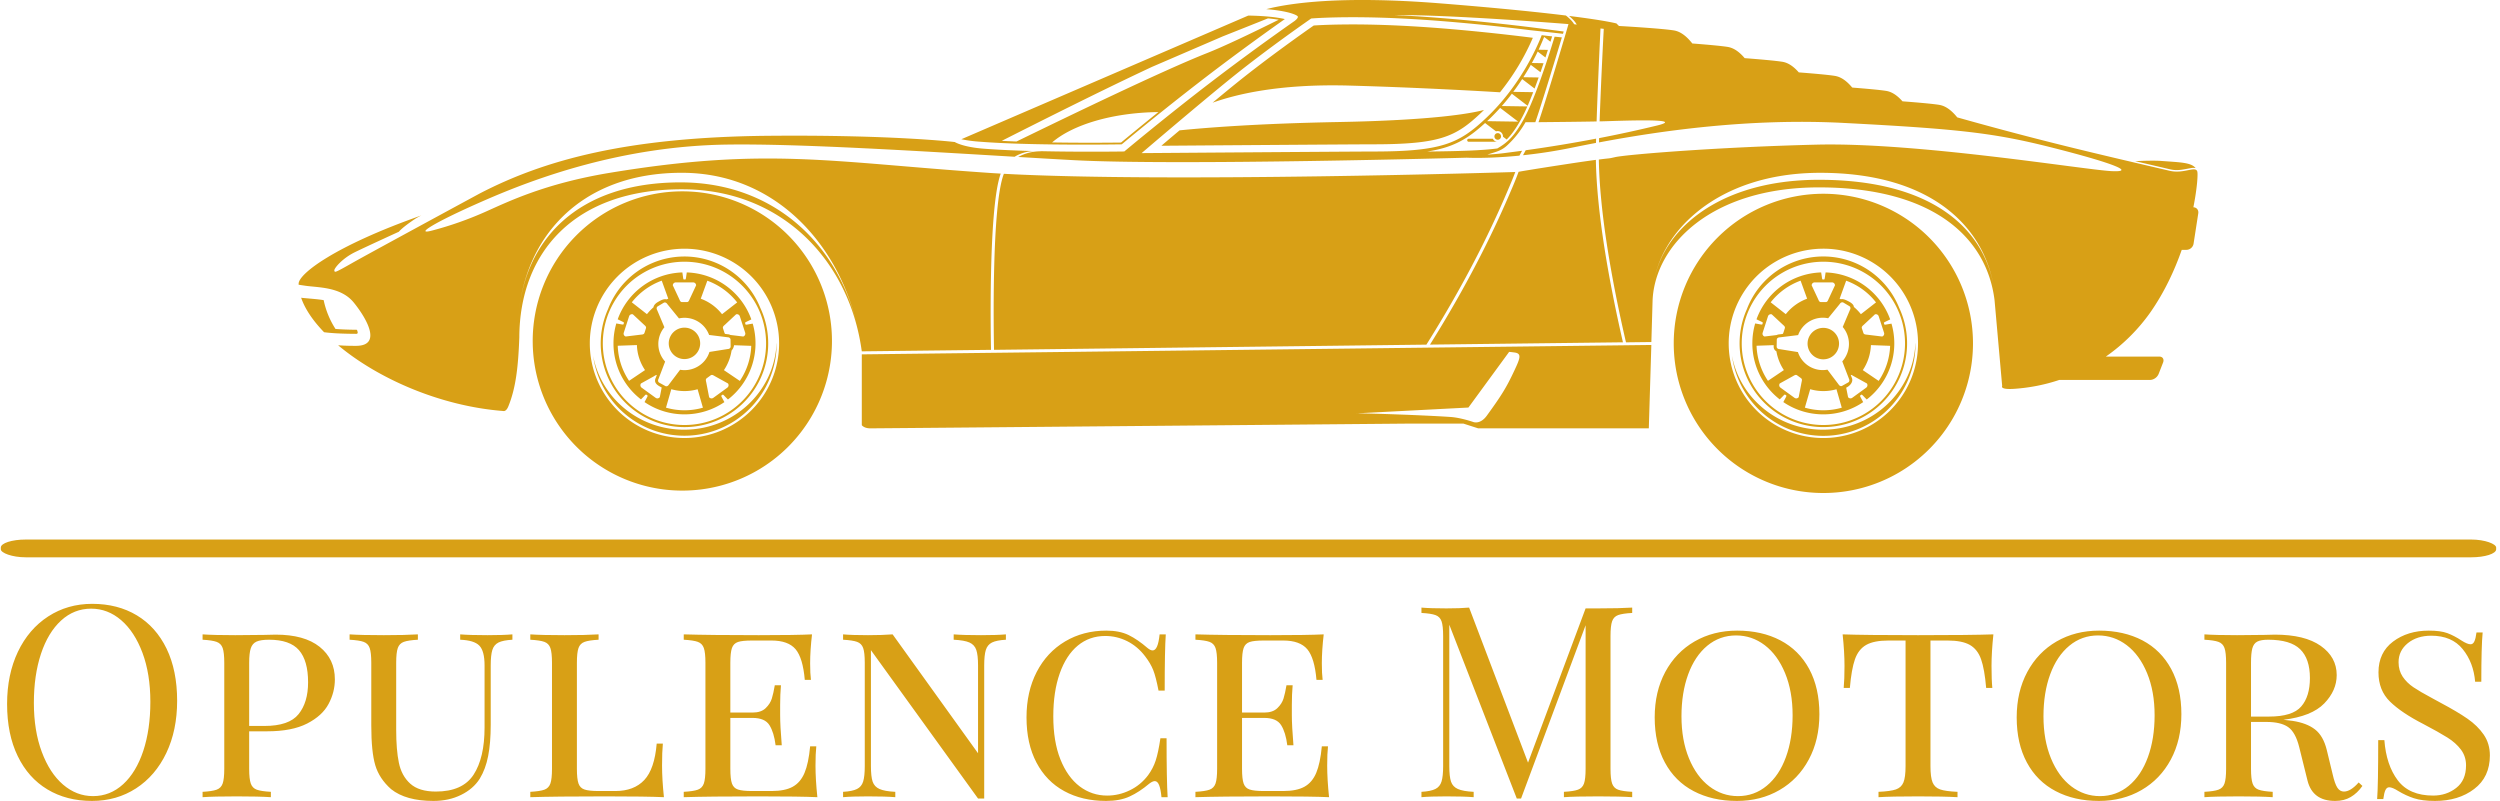 <svg xmlns="http://www.w3.org/2000/svg" version="1.1" xmlns:xlink="http://www.w3.org/1999/xlink" xmlns:svgjs="http://svgjs.dev/svgjs" width="2000" height="641" viewBox="0 0 2000 641"><g transform="matrix(1,0,0,1,-1.212,-0.125)"><svg viewBox="0 0 396 127" data-background-color="#1a1a1a" preserveAspectRatio="xMidYMid meet" height="641" width="2000" xmlns="http://www.w3.org/2000/svg" xmlns:xlink="http://www.w3.org/1999/xlink"><g id="tight-bounds" transform="matrix(1,0,0,1,0.24,0.025)"><svg viewBox="0 0 395.52 126.95" height="126.95" width="395.52"><g><svg viewBox="0 0 397.498 127.585" height="126.95" width="395.52"><g><rect width="397.498" height="2.831" x="0" y="85.946" fill="#d8a016" opacity="1" stroke-width="0" stroke="transparent" fill-opacity="1" class="rect-yte-0" data-fill-palette-color="primary" rx="1%" id="yte-0" data-palette-color="#d8a016"></rect></g><g transform="matrix(1,0,0,1,0.989,96.189)"><svg viewBox="0 0 395.52 31.396" height="31.396" width="395.52"><g id="textblocktransform"><svg viewBox="0 0 395.52 31.396" height="31.396" width="395.52" id="textblock"><g><svg viewBox="0 0 395.52 31.396" height="31.396" width="395.52"><g transform="matrix(1,0,0,1,0,0)"><svg width="395.52" viewBox="2.65 -36.1 463.57 36.8" height="31.396" data-palette-color="#d8a016"><path d="M18.55-36.1Q23.3-36.1 26.88-33.95 30.45-31.8 32.43-27.73 34.4-23.65 34.4-18L34.4-18Q34.4-12.5 32.38-8.25 30.35-4 26.73-1.65 23.1 0.7 18.5 0.7L18.5 0.7Q13.75 0.7 10.18-1.45 6.6-3.6 4.63-7.68 2.65-11.75 2.65-17.4L2.65-17.4Q2.65-22.9 4.67-27.15 6.7-31.4 10.33-33.75 13.95-36.1 18.55-36.1L18.55-36.1ZM18.35-35.2Q15.15-35.2 12.73-32.98 10.3-30.75 8.97-26.75 7.65-22.75 7.65-17.6L7.65-17.6Q7.65-12.4 9.13-8.45 10.6-4.5 13.1-2.35 15.6-0.2 18.7-0.2L18.7-0.2Q21.9-0.2 24.33-2.43 26.75-4.65 28.08-8.65 29.4-12.65 29.4-17.8L29.4-17.8Q29.4-23 27.93-26.95 26.45-30.9 23.95-33.05 21.45-35.2 18.35-35.2L18.35-35.2ZM51.2-12.3L47.85-12.3 47.85-5.3Q47.85-3.4 48.15-2.55 48.45-1.7 49.27-1.4 50.1-1.1 51.9-1L51.9-1 51.9 0Q49.6-0.15 45.55-0.15L45.55-0.15Q41.25-0.15 39.15 0L39.15 0 39.15-1Q40.95-1.1 41.77-1.4 42.6-1.7 42.9-2.55 43.2-3.4 43.2-5.3L43.2-5.3 43.2-25.1Q43.2-27 42.9-27.85 42.6-28.7 41.77-29 40.95-29.3 39.15-29.4L39.15-29.4 39.15-30.4Q41.25-30.25 45.25-30.25L45.25-30.25 50.65-30.3Q51.6-30.35 52.8-30.35L52.8-30.35Q58.15-30.35 61-28.08 63.85-25.8 63.85-22L63.85-22Q63.85-19.6 62.67-17.4 61.5-15.2 58.67-13.75 55.85-12.3 51.2-12.3L51.2-12.3ZM51.55-29.4Q50-29.4 49.22-29.05 48.45-28.7 48.15-27.8 47.85-26.9 47.85-25.1L47.85-25.1 47.85-13.3 50.7-13.3Q55.3-13.3 57.07-15.5 58.85-17.7 58.85-21.45L58.85-21.45Q58.85-25.5 57.15-27.45 55.45-29.4 51.55-29.4L51.55-29.4ZM97-30.4L97-29.4Q95.25-29.3 94.4-28.88 93.55-28.45 93.25-27.48 92.95-26.5 92.95-24.6L92.95-24.6 92.95-13.55Q92.95-10.1 92.47-7.68 92-5.25 90.9-3.45L90.9-3.45Q89.7-1.55 87.42-0.43 85.15 0.7 82.25 0.7L82.25 0.7Q77.1 0.7 74.35-1.5L74.35-1.5Q72.15-3.45 71.4-5.95 70.65-8.45 70.65-13.4L70.65-13.4 70.65-25.1Q70.65-27 70.35-27.85 70.05-28.7 69.22-29 68.4-29.3 66.6-29.4L66.6-29.4 66.6-30.4Q68.7-30.25 73-30.25L73-30.25Q77-30.25 79.35-30.4L79.35-30.4 79.35-29.4Q77.55-29.3 76.72-29 75.9-28.7 75.6-27.85 75.3-27 75.3-25.1L75.3-25.1 75.3-12.55Q75.3-8.85 75.8-6.43 76.3-4 77.92-2.53 79.55-1.05 82.7-1.05L82.7-1.05Q87.7-1.05 89.75-4.2 91.8-7.35 91.8-13L91.8-13 91.8-24.6Q91.8-27.3 90.82-28.3 89.85-29.3 87.25-29.4L87.25-29.4 87.25-30.4Q89.05-30.25 92.35-30.25L92.35-30.25Q95.35-30.25 97-30.4L97-30.4ZM113.09-30.4L113.09-29.4Q111.29-29.3 110.47-29 109.64-28.7 109.34-27.85 109.04-27 109.04-25.1L109.04-25.1 109.04-5.3Q109.04-3.4 109.34-2.55 109.64-1.7 110.47-1.43 111.29-1.15 113.09-1.15L113.09-1.15 116.24-1.15Q119.69-1.15 121.62-3.2 123.54-5.25 123.94-10L123.94-10 125.09-10Q124.94-8.45 124.94-5.9L124.94-5.9Q124.94-3.3 125.29 0L125.29 0Q122.04-0.15 114.34-0.15L114.34-0.15Q105.09-0.15 100.34 0L100.34 0 100.34-1Q102.14-1.1 102.97-1.4 103.79-1.7 104.09-2.55 104.39-3.4 104.39-5.3L104.39-5.3 104.39-25.1Q104.39-27 104.09-27.85 103.79-28.7 102.97-29 102.14-29.3 100.34-29.4L100.34-29.4 100.34-30.4Q102.44-30.25 106.74-30.25L106.74-30.25Q110.74-30.25 113.09-30.4L113.09-30.4ZM153.59-5.9Q153.59-3.3 153.94 0L153.94 0Q150.69-0.15 142.99-0.15L142.99-0.15Q133.74-0.15 128.99 0L128.99 0 128.99-1Q130.79-1.1 131.62-1.4 132.44-1.7 132.74-2.55 133.04-3.4 133.04-5.3L133.04-5.3 133.04-25.1Q133.04-27 132.74-27.85 132.44-28.7 131.62-29 130.79-29.3 128.99-29.4L128.99-29.4 128.99-30.4Q133.74-30.25 142.99-30.25L142.99-30.25Q149.99-30.25 152.94-30.4L152.94-30.4Q152.59-27.4 152.59-25L152.59-25Q152.59-23.05 152.74-21.9L152.74-21.9 151.59-21.9Q151.24-26 149.87-27.63 148.49-29.25 145.39-29.25L145.39-29.25 141.74-29.25Q139.94-29.25 139.12-28.98 138.29-28.7 137.99-27.85 137.69-27 137.69-25.1L137.69-25.1 137.69-15.8 141.84-15.8Q143.44-15.8 144.29-16.63 145.14-17.45 145.44-18.43 145.74-19.4 145.99-20.9L145.99-20.9 147.14-20.9Q146.99-19.2 146.99-17.2L146.99-17.2 146.99-15.3Q146.99-13.35 147.29-9.7L147.29-9.7 146.14-9.7Q145.84-12.1 144.99-13.45 144.14-14.8 141.84-14.8L141.84-14.8 137.69-14.8 137.69-5.3Q137.69-3.4 137.99-2.55 138.29-1.7 139.12-1.43 139.94-1.15 141.74-1.15L141.74-1.15 145.39-1.15Q147.89-1.15 149.34-1.95 150.79-2.75 151.54-4.53 152.29-6.3 152.59-9.5L152.59-9.5 153.74-9.5Q153.59-8.15 153.59-5.9L153.59-5.9ZM189.14-30.4L189.14-29.4Q187.39-29.3 186.54-28.88 185.69-28.45 185.39-27.48 185.09-26.5 185.09-24.6L185.09-24.6 185.09 0.25 183.94 0.25 163.94-27.45 163.94-5.8Q163.94-3.85 164.26-2.9 164.59-1.95 165.54-1.53 166.49-1.1 168.49-1L168.49-1 168.49 0Q166.69-0.15 163.39-0.15L163.39-0.15Q160.39-0.15 158.74 0L158.74 0 158.74-1Q160.49-1.1 161.34-1.53 162.19-1.95 162.49-2.93 162.79-3.9 162.79-5.8L162.79-5.8 162.79-25.1Q162.79-27 162.49-27.85 162.19-28.7 161.36-29 160.54-29.3 158.74-29.4L158.74-29.4 158.74-30.4Q160.39-30.25 163.39-30.25L163.39-30.25Q166.09-30.25 167.99-30.4L167.99-30.4 183.94-8.2 183.94-24.6Q183.94-26.55 183.61-27.5 183.29-28.45 182.34-28.88 181.39-29.3 179.39-29.4L179.39-29.4 179.39-30.4Q181.19-30.25 184.49-30.25L184.49-30.25Q187.49-30.25 189.14-30.4L189.14-30.4ZM207.89-31.1Q210.34-31.1 212.04-30.28 213.74-29.45 215.59-27.85L215.59-27.85Q216.14-27.4 216.54-27.4L216.54-27.4Q217.54-27.4 217.84-30.4L217.84-30.4 218.99-30.4Q218.79-27.4 218.79-19.9L218.79-19.9 217.64-19.9Q217.14-22.5 216.64-23.75 216.14-25 215.14-26.3L215.14-26.3Q213.74-28.15 211.79-29.13 209.84-30.1 207.69-30.1L207.69-30.1Q204.74-30.1 202.56-28.3 200.39-26.5 199.19-23.1 197.99-19.7 197.99-15.1L197.99-15.1Q197.99-10.4 199.31-7.08 200.64-3.75 202.91-2.02 205.19-0.3 208.04-0.3L208.04-0.3Q210.24-0.3 212.26-1.28 214.29-2.25 215.69-4.1L215.69-4.1Q216.64-5.4 217.11-6.85 217.59-8.3 217.99-11L217.99-11 219.14-11Q219.14-3.15 219.34 0L219.34 0 218.19 0Q218.04-1.55 217.74-2.27 217.44-3 216.94-3L216.94-3Q216.54-3 215.94-2.55L215.94-2.55Q214.04-0.95 212.24-0.13 210.44 0.7 207.84 0.7L207.84 0.7Q203.39 0.7 200.04-1.13 196.69-2.95 194.84-6.48 192.99-10 192.99-14.9L192.99-14.9Q192.99-19.7 194.89-23.38 196.79-27.05 200.19-29.08 203.59-31.1 207.89-31.1L207.89-31.1ZM249.13-5.9Q249.13-3.3 249.48 0L249.48 0Q246.23-0.15 238.53-0.15L238.53-0.15Q229.28-0.15 224.53 0L224.53 0 224.53-1Q226.33-1.1 227.16-1.4 227.98-1.7 228.28-2.55 228.58-3.4 228.58-5.3L228.58-5.3 228.58-25.1Q228.58-27 228.28-27.85 227.98-28.7 227.16-29 226.33-29.3 224.53-29.4L224.53-29.4 224.53-30.4Q229.28-30.25 238.53-30.25L238.53-30.25Q245.53-30.25 248.48-30.4L248.48-30.4Q248.13-27.4 248.13-25L248.13-25Q248.13-23.05 248.28-21.9L248.28-21.9 247.13-21.9Q246.78-26 245.41-27.63 244.03-29.25 240.93-29.25L240.93-29.25 237.28-29.25Q235.48-29.25 234.66-28.98 233.83-28.7 233.53-27.85 233.23-27 233.23-25.1L233.23-25.1 233.23-15.8 237.38-15.8Q238.98-15.8 239.83-16.63 240.68-17.45 240.98-18.43 241.28-19.4 241.53-20.9L241.53-20.9 242.68-20.9Q242.53-19.2 242.53-17.2L242.53-17.2 242.53-15.3Q242.53-13.35 242.83-9.7L242.83-9.7 241.68-9.7Q241.38-12.1 240.53-13.45 239.68-14.8 237.38-14.8L237.38-14.8 233.23-14.8 233.23-5.3Q233.23-3.4 233.53-2.55 233.83-1.7 234.66-1.43 235.48-1.15 237.28-1.15L237.28-1.15 240.93-1.15Q243.43-1.15 244.88-1.95 246.33-2.75 247.08-4.53 247.83-6.3 248.13-9.5L248.13-9.5 249.28-9.5Q249.13-8.15 249.13-5.9L249.13-5.9ZM306.08-34.4Q304.28-34.3 303.45-34 302.63-33.7 302.33-32.85 302.03-32 302.03-30.1L302.03-30.1 302.03-5.3Q302.03-3.4 302.33-2.55 302.63-1.7 303.45-1.4 304.28-1.1 306.08-1L306.08-1 306.08 0Q303.78-0.15 299.73-0.15L299.73-0.15Q295.43-0.15 293.33 0L293.33 0 293.33-1Q295.13-1.1 295.95-1.4 296.78-1.7 297.08-2.55 297.38-3.4 297.38-5.3L297.38-5.3 297.38-32.1 285.33 0.25 284.53 0.25 271.93-32.2 271.93-5.8Q271.93-3.85 272.25-2.9 272.58-1.95 273.53-1.53 274.48-1.1 276.48-1L276.48-1 276.48 0Q274.68-0.15 271.38-0.15L271.38-0.15Q268.38-0.15 266.73 0L266.73 0 266.73-1Q268.48-1.1 269.33-1.53 270.18-1.95 270.48-2.93 270.78-3.9 270.78-5.8L270.78-5.8 270.78-30.1Q270.78-32 270.48-32.85 270.18-33.7 269.35-34 268.53-34.3 266.73-34.4L266.73-34.4 266.73-35.4Q268.38-35.25 271.38-35.25L271.38-35.25Q273.98-35.25 275.63-35.4L275.63-35.4 286.63-6.45 297.38-35.25 299.73-35.25Q303.78-35.25 306.08-35.4L306.08-35.4 306.08-34.4ZM325.68-31.1Q330.28-31.1 333.75-29.28 337.23-27.45 339.13-23.93 341.03-20.4 341.03-15.5L341.03-15.5Q341.03-10.7 339.05-7.03 337.08-3.35 333.58-1.33 330.08 0.7 325.63 0.7L325.63 0.7Q321.03 0.7 317.55-1.13 314.08-2.95 312.18-6.48 310.28-10 310.28-14.9L310.28-14.9Q310.28-19.7 312.25-23.38 314.23-27.05 317.73-29.08 321.23-31.1 325.68-31.1L325.68-31.1ZM325.48-30.2Q322.43-30.2 320.1-28.28 317.78-26.35 316.53-22.93 315.28-19.5 315.28-15.1L315.28-15.1Q315.28-10.65 316.68-7.25 318.08-3.85 320.48-2.02 322.88-0.2 325.83-0.2L325.83-0.2Q328.88-0.2 331.2-2.13 333.53-4.05 334.78-7.48 336.03-10.9 336.03-15.3L336.03-15.3Q336.03-19.75 334.63-23.15 333.23-26.55 330.83-28.38 328.43-30.2 325.48-30.2L325.48-30.2ZM373.52-30.4Q373.17-27.1 373.17-24.5L373.17-24.5Q373.17-21.9 373.32-20.4L373.32-20.4 372.17-20.4Q371.87-23.9 371.22-25.75 370.57-27.6 369.12-28.43 367.67-29.25 364.97-29.25L364.97-29.25 361.77-29.25 361.77-5.8Q361.77-3.7 362.17-2.75 362.57-1.8 363.57-1.45 364.57-1.1 366.82-1L366.82-1 366.82 0Q364.22-0.15 359.47-0.15L359.47-0.15Q354.47-0.15 352.07 0L352.07 0 352.07-1Q354.32-1.1 355.32-1.45 356.32-1.8 356.72-2.75 357.12-3.7 357.12-5.8L357.12-5.8 357.12-29.25 353.92-29.25Q351.22-29.25 349.77-28.43 348.32-27.6 347.67-25.75 347.02-23.9 346.72-20.4L346.72-20.4 345.57-20.4Q345.72-22 345.72-24.5L345.72-24.5Q345.72-27.1 345.37-30.4L345.37-30.4Q349.52-30.25 359.47-30.25L359.47-30.25Q369.37-30.25 373.52-30.4L373.52-30.4ZM393.27-31.1Q397.87-31.1 401.35-29.28 404.82-27.45 406.72-23.93 408.62-20.4 408.62-15.5L408.62-15.5Q408.62-10.7 406.65-7.03 404.67-3.35 401.17-1.33 397.67 0.7 393.22 0.7L393.22 0.7Q388.62 0.7 385.15-1.13 381.67-2.95 379.77-6.48 377.87-10 377.87-14.9L377.87-14.9Q377.87-19.7 379.85-23.38 381.82-27.05 385.32-29.08 388.82-31.1 393.27-31.1L393.27-31.1ZM393.07-30.2Q390.02-30.2 387.7-28.28 385.37-26.35 384.12-22.93 382.87-19.5 382.87-15.1L382.87-15.1Q382.87-10.65 384.27-7.25 385.67-3.85 388.07-2.02 390.47-0.2 393.42-0.2L393.42-0.2Q396.47-0.2 398.8-2.13 401.12-4.05 402.37-7.48 403.62-10.9 403.62-15.3L403.62-15.3Q403.62-19.75 402.22-23.15 400.82-26.55 398.42-28.38 396.02-30.2 393.07-30.2L393.07-30.2ZM441.72-2.75L442.42-2.1Q441.47-0.75 440.24-0.03 439.02 0.7 437.32 0.7L437.32 0.7Q433.12 0.7 432.17-3.1L432.17-3.1 430.62-9.35Q429.92-12.15 428.54-13.1 427.17-14.05 424.47-14.05L424.47-14.05 421.62-14.05 421.62-5.3Q421.62-3.4 421.92-2.55 422.22-1.7 423.04-1.4 423.87-1.1 425.67-1L425.67-1 425.67 0Q423.37-0.15 419.32-0.15L419.32-0.15Q415.02-0.15 412.92 0L412.92 0 412.92-1Q414.72-1.1 415.54-1.4 416.37-1.7 416.67-2.55 416.97-3.4 416.97-5.3L416.97-5.3 416.97-25.1Q416.97-27 416.67-27.85 416.37-28.7 415.54-29 414.72-29.3 412.92-29.4L412.92-29.4 412.92-30.4Q415.02-30.25 419.02-30.25L419.02-30.25 424.12-30.3Q424.97-30.35 426.07-30.35L426.07-30.35Q431.67-30.35 434.64-28.25 437.62-26.15 437.62-22.8L437.62-22.8Q437.62-19.9 435.29-17.5 432.97-15.1 427.67-14.45L427.67-14.45Q428.67-14.35 429.37-14.25L429.37-14.25Q432.02-13.85 433.57-12.65 435.12-11.45 435.77-8.8L435.77-8.8 436.87-4.25Q437.27-2.5 437.74-1.78 438.22-1.05 438.97-1.05L438.97-1.05Q440.22-1.05 441.72-2.75L441.72-2.75ZM424.82-29.4Q423.47-29.4 422.79-29.05 422.12-28.7 421.87-27.8 421.62-26.9 421.62-25.1L421.62-25.1 421.62-15.05 424.97-15.05Q429.37-15.05 430.99-16.93 432.62-18.8 432.62-22.25L432.62-22.25Q432.62-25.85 430.79-27.63 428.97-29.4 424.82-29.4L424.82-29.4ZM454.82-31.1Q457.02-31.1 458.29-30.63 459.57-30.15 460.92-29.25L460.92-29.25Q462.02-28.55 462.62-28.55L462.62-28.55Q463.07-28.55 463.32-29.08 463.57-29.6 463.72-30.75L463.72-30.75 464.87-30.75Q464.62-28.15 464.62-21.55L464.62-21.55 463.47-21.55Q463.17-25.15 461.14-27.65 459.12-30.15 455.27-30.15L455.27-30.15Q452.62-30.15 450.89-28.75 449.17-27.35 449.17-25.2L449.17-25.2Q449.17-23.65 449.94-22.5 450.72-21.35 451.94-20.53 453.17-19.7 455.42-18.5L455.42-18.5 457.07-17.6Q460.17-15.95 462.04-14.65 463.92-13.35 465.07-11.68 466.22-10 466.22-7.8L466.22-7.8Q466.22-3.75 463.29-1.53 460.37 0.7 455.97 0.7L455.97 0.7Q453.57 0.7 452.04 0.2 450.52-0.3 449.12-1.15L449.12-1.15Q448.02-1.85 447.42-1.85L447.42-1.85Q446.97-1.85 446.72-1.33 446.47-0.8 446.32 0.35L446.32 0.35 445.17 0.35Q445.37-2.1 445.37-10.65L445.37-10.65 446.52-10.65Q446.87-6 449.02-3.15 451.17-0.3 455.62-0.3L455.62-0.3Q458.12-0.3 459.94-1.73 461.77-3.15 461.77-5.95L461.77-5.95Q461.77-7.6 460.82-8.88 459.87-10.15 458.27-11.15 456.67-12.15 453.82-13.65L453.82-13.65Q449.72-15.75 447.57-17.85 445.42-19.95 445.42-23.3L445.42-23.3Q445.42-27 448.14-29.05 450.87-31.1 454.82-31.1L454.82-31.1Z" opacity="1" transform="matrix(1,0,0,1,0,0)" fill="#d8a016" class="wordmark-text-0" data-fill-palette-color="primary" id="text-0"></path></svg></g></svg></g></svg></g></svg></g><g transform="matrix(1,0,0,1,47.441,0)"><svg viewBox="0 0 302.615 78.534" height="78.534" width="302.615"><g><svg xmlns="http://www.w3.org/2000/svg" xmlns:xlink="http://www.w3.org/1999/xlink" version="1.1" x="0" y="0" viewBox="0.738 41.415 98.31 25.513" enable-background="new 0 0 100 100" xml:space="preserve" height="78.534" width="302.615" class="icon-icon-0" data-fill-palette-color="accent" id="icon-0"><g fill="#d8a016" data-fill-palette-color="accent"><path d="M71.9 59.185A7.743 7.743 0 1 1 87.386 59.185 7.743 7.743 0 0 1 71.9 59.185M74.744 59.185A4.898 4.898 0 1 0 84.542 59.183 4.898 4.898 0 0 0 74.744 59.185M84.412 59.185A4.769 4.769 0 0 1 74.916 59.833C75.326 62.007 77.277 63.651 79.623 63.651 82.198 63.651 84.297 61.67 84.407 59.185zM83.564 57.339A4.334 4.334 0 1 1 75.687 57.41 4.23 4.23 0 0 1 83.564 57.339M79.643 54.959A4.225 4.225 0 1 0 79.645 63.409 4.225 4.225 0 0 0 79.643 54.959M77.377 59.483L78.327 59.635A1.35 1.35 0 0 0 79.854 60.545L80.43 61.308C80.474 61.383 80.553 61.417 80.611 61.384L80.933 61.204C80.993 61.171 81.005 61.087 80.966 61.012L80.622 60.116A1.354 1.354 0 0 0 80.645 58.336L81.018 57.455C81.063 57.382 81.05 57.296 80.994 57.261L80.679 57.073C80.621 57.039 80.537 57.069 80.495 57.141L79.89 57.885A1.36 1.36 0 0 0 78.337 58.756L77.387 58.873C77.302 58.872 77.233 58.924 77.233 58.99L77.226 59.36C77.226 59.427 77.292 59.482 77.377 59.483M82.104 59.274A2.5 2.5 0 0 1 81.684 60.569L82.505 61.126C82.865 60.594 83.074 59.967 83.098 59.311zM79.038 56.182L79.371 56.892C79.416 57 79.441 57.048 79.525 57.048H79.758C79.843 57.048 79.867 57 79.912 56.892L80.243 56.182A0.15 0.15 0 0 0 80.088 56.029H79.193A0.153 0.153 0 0 0 79.038 56.182M76.602 58.829L77.224 58.754A0.4 0.4 0 0 1 77.377 58.717L77.532 58.698C77.553 58.684 77.564 58.664 77.574 58.634L77.646 58.413C77.673 58.332 77.634 58.294 77.547 58.218L76.973 57.683A0.156 0.156 0 0 0 76.777 57.783L76.502 58.635A0.15 0.15 0 0 0 76.602 58.829M78.366 61.967L78.514 61.198C78.541 61.084 78.55 61.031 78.48 60.98L78.292 60.843C78.224 60.792 78.177 60.818 78.075 60.878L77.389 61.258A0.157 0.157 0 0 0 77.423 61.475L78.148 62.001A0.154 0.154 0 0 0 78.366 61.967M81.896 61.259L81.209 60.879C81.143 60.84 81.101 60.816 81.058 60.817L81.109 60.949C81.213 61.157 81.04 61.375 80.824 61.478L80.921 61.966A0.154 0.154 0 0 0 81.138 62.001L81.862 61.475A0.157 0.157 0 0 0 81.896 61.259M82.312 57.683L81.738 58.218C81.649 58.294 81.612 58.332 81.638 58.413L81.711 58.634C81.735 58.716 81.791 58.725 81.906 58.735L82.684 58.83A0.154 0.154 0 0 0 82.784 58.635L82.507 57.784A0.153 0.153 0 0 0 82.312 57.683M80.485 56.873L80.553 56.9C80.636 56.879 80.745 56.906 80.902 56.988 81.125 57.095 81.214 57.193 81.222 57.3 81.357 57.412 81.478 57.537 81.585 57.674L82.368 57.064A3.45 3.45 0 0 0 80.823 55.941zM77.699 57.673A2.5 2.5 0 0 1 78.803 56.873L78.465 55.939A3.5 3.5 0 0 0 76.917 57.06zM77.6 60.567A2.5 2.5 0 0 1 77.213 59.594 0.26 0.26 0 0 1 77.071 59.358L77.07 59.276 76.186 59.307C76.209 59.947 76.409 60.579 76.776 61.123zM80.321 61.558A2.45 2.45 0 0 1 78.962 61.556L78.686 62.511A3.45 3.45 0 0 0 80.596 62.513zM75.968 59.185C75.968 58.827 76.02 58.482 76.114 58.154L76.32 58.19C76.428 58.211 76.479 58.219 76.487 58.194L76.509 58.125C76.517 58.1 76.472 58.078 76.371 58.03L76.183 57.939A3.68 3.68 0 0 1 79.529 55.513L79.561 55.717C79.574 55.828 79.582 55.877 79.609 55.877H79.681C79.707 55.877 79.713 55.828 79.729 55.717L79.759 55.513A3.675 3.675 0 0 1 83.101 57.945L82.914 58.035C82.811 58.083 82.768 58.106 82.775 58.132L82.798 58.201C82.806 58.227 82.857 58.219 82.965 58.197L83.168 58.162A3.665 3.665 0 0 1 81.887 62.089L81.743 61.942C81.667 61.86 81.632 61.826 81.609 61.84L81.551 61.883C81.529 61.899 81.552 61.944 81.606 62.042L81.703 62.225A3.67 3.67 0 0 1 79.64 62.858 3.66 3.66 0 0 1 77.571 62.222L77.669 62.038C77.723 61.939 77.745 61.894 77.723 61.88L77.665 61.837C77.644 61.82 77.607 61.856 77.53 61.938L77.386 62.084A3.67 3.67 0 0 1 75.968 59.185M79.258 58.477A0.814 0.814 0 1 1 80.022 59.915 0.814 0.814 0 0 1 79.258 58.477M12.853 59.185A7.743 7.743 0 1 1 28.337 59.185 7.743 7.743 0 0 1 12.853 59.185M15.807 59.185A4.896 4.896 0 0 0 20.705 64.082 4.898 4.898 0 1 0 15.807 59.185M25.475 59.185A4.769 4.769 0 0 1 15.98 59.833C16.39 62.007 18.342 63.651 20.688 63.651 23.262 63.651 25.361 61.67 25.47 59.185zM16.751 57.409A4.23 4.23 0 0 1 24.626 57.338 4.334 4.334 0 1 1 16.751 57.409M20.705 54.959A4.225 4.225 0 0 0 20.705 63.409C23.038 63.409 24.928 61.518 24.928 59.185S23.039 54.959 20.705 54.959M17.032 59.185C17.032 58.827 17.083 58.482 17.178 58.154L17.383 58.19C17.493 58.211 17.543 58.219 17.551 58.194L17.573 58.125C17.581 58.1 17.537 58.078 17.436 58.03L17.25 57.939A3.675 3.675 0 0 1 20.596 55.513L20.626 55.717C20.64 55.828 20.648 55.877 20.673 55.877H20.747C20.773 55.877 20.78 55.828 20.795 55.717L20.825 55.513A3.67 3.67 0 0 1 24.166 57.945L23.979 58.035C23.878 58.083 23.833 58.106 23.842 58.132L23.864 58.201C23.872 58.227 23.922 58.219 24.031 58.197L24.237 58.162A3.67 3.67 0 0 1 22.955 62.089L22.811 61.942C22.735 61.86 22.7 61.826 22.678 61.84L22.619 61.883C22.597 61.899 22.62 61.944 22.674 62.042L22.771 62.225A3.67 3.67 0 0 1 20.707 62.858 3.66 3.66 0 0 1 18.639 62.222L18.736 62.038C18.789 61.939 18.812 61.894 18.79 61.88L18.732 61.837C18.709 61.82 18.674 61.856 18.598 61.938L18.455 62.084A3.65 3.65 0 0 1 17.032 59.185M21.385 61.558A2.46 2.46 0 0 1 20.024 61.556L19.749 62.511C20.367 62.689 21.029 62.694 21.66 62.513zM18.664 60.567A2.45 2.45 0 0 1 18.244 59.272L17.252 59.307A3.46 3.46 0 0 0 17.839 61.123zM18.764 57.673C18.866 57.543 18.979 57.425 19.101 57.319 19.116 57.213 19.198 57.113 19.379 57.016 19.563 56.91 19.682 56.878 19.775 56.908L19.867 56.873 19.529 55.939A3.5 3.5 0 0 0 17.98 57.06zM21.549 56.873C21.987 57.034 22.368 57.314 22.649 57.675L23.433 57.065C23.037 56.559 22.503 56.165 21.888 55.942zM23.375 57.683L22.802 58.218C22.713 58.294 22.676 58.332 22.701 58.413L22.774 58.634C22.782 58.662 22.794 58.681 22.81 58.695L22.945 58.712A0.3 0.3 0 0 1 23.08 58.749L23.747 58.83A0.156 0.156 0 0 0 23.848 58.635L23.571 57.784A0.155 0.155 0 0 0 23.375 57.683M22.958 61.259L22.272 60.879C22.171 60.818 22.125 60.793 22.055 60.844L21.867 60.981C21.797 61.032 21.805 61.086 21.832 61.199L21.981 61.968A0.154 0.154 0 0 0 22.198 62.003L22.923 61.477A0.156 0.156 0 0 0 22.958 61.259M19.429 61.967L19.527 61.468C19.323 61.365 19.086 61.233 19.224 60.958L19.277 60.817A0.3 0.3 0 0 0 19.14 60.879L18.455 61.259A0.155 0.155 0 0 0 18.488 61.476L19.213 62.002A0.153 0.153 0 0 0 19.429 61.967M17.664 58.829L18.442 58.734C18.559 58.724 18.612 58.715 18.639 58.633L18.71 58.412C18.736 58.331 18.697 58.293 18.61 58.217L18.036 57.682A0.157 0.157 0 0 0 17.84 57.782L17.564 58.634A0.153 0.153 0 0 0 17.664 58.829M20.102 56.182L20.435 56.892C20.481 57 20.503 57.048 20.59 57.048H20.822C20.906 57.048 20.931 57 20.976 56.892L21.308 56.182A0.153 0.153 0 0 0 21.153 56.029H20.258A0.154 0.154 0 0 0 20.102 56.182M23.143 59.554A2.5 2.5 0 0 1 22.747 60.57L23.57 61.127A3.45 3.45 0 0 0 24.161 59.312L23.271 59.28A0.5 0.5 0 0 1 23.143 59.554M19.899 61.318L20.479 60.55C20.788 60.604 21.116 60.55 21.406 60.376 21.7 60.2 21.903 59.931 21.998 59.628L22.945 59.477C23.029 59.477 23.096 59.42 23.095 59.353L23.089 58.984C23.087 58.919 23.017 58.865 22.934 58.867L21.98 58.749A1.355 1.355 0 0 0 20.421 57.892L19.817 57.15C19.773 57.077 19.692 57.046 19.635 57.081L19.319 57.271C19.26 57.306 19.25 57.391 19.293 57.464L19.667 58.35A1.35 1.35 0 0 0 19.705 60.126L19.363 61.022C19.322 61.096 19.336 61.181 19.395 61.215L19.719 61.394C19.778 61.427 19.857 61.392 19.899 61.318M19.892 59.185A0.813 0.813 0 1 1 21.518 59.183 0.813 0.813 0 0 1 19.892 59.185M2.055 58.607C1.474 58.007 1.064 57.397 0.868 56.823L0.953 56.833C1.331 56.871 1.7 56.892 2.034 56.947A4.4 4.4 0 0 0 2.646 58.438C2.931 58.461 3.293 58.477 3.757 58.481A1 1 0 0 1 3.788 58.581S3.828 58.691 3.72 58.691C2.92 58.688 2.406 58.654 2.055 58.607M95.775 49.754C96.308 49.73 96.828 49.72 97.149 49.745 98.101 49.817 98.67 49.819 98.906 50.111A0.6 0.6 0 0 0 98.676 50.113C98.291 50.174 97.992 50.273 97.587 50.177zM55.47 62.807C55.979 62.798 59.001 62.9 60.361 62.994 60.896 63.032 61.533 63.256 61.533 63.256S61.883 63.396 62.224 62.929C63.004 61.855 63.241 61.467 63.65 60.596 63.955 59.949 64.041 59.711 63.669 59.658 63.298 59.607 63.375 59.634 63.375 59.634L61.275 62.505zM70.741 59.267L70.61 63.582H61.78L61.013 63.335H58.298S30.652 63.582 30.324 63.582C29.995 63.582 29.882 63.417 29.882 63.417V59.753C34.765 59.697 66.665 59.316 70.741 59.267M63.7 50.317C63.629 50.509 63.534 50.746 63.41 51.036 62.883 52.283 61.616 55.243 59.1 59.25L36.725 59.519C36.708 58.697 36.594 52.098 37.227 50.43L37.236 50.409C45.763 50.873 63.439 50.324 63.439 50.324zM69.271 59.129L59.286 59.248C61.772 55.275 63.028 52.338 63.556 51.098 63.691 50.78 63.793 50.52 63.871 50.306 64 50.282 64.498 50.192 66.427 49.897A78 78 0 0 1 67.87 49.688C67.916 52.38 68.52 55.855 69.271 59.129M67.882 48.59L67.876 48.81C67.443 48.893 67.038 48.974 66.659 49.051A26 26 0 0 1 64.107 49.448L64.11 49.429C64.116 49.415 64.167 49.327 64.24 49.19A74 74 0 0 0 67.882 48.59M38.802 49.233A2.06 2.06 0 0 0 37.789 49.527C32.766 49.229 26.64 48.846 22.951 48.896 17.468 48.968 12.976 50.639 10.312 51.806 7.645 52.972 6.716 53.596 7.66 53.342A18 18 0 0 0 10.405 52.375C11.569 51.858 13.474 50.916 16.831 50.36 24.941 49.019 28.238 49.799 36.362 50.354 36.591 50.371 36.827 50.385 37.072 50.399 36.732 51.329 36.609 53.623 36.568 55.673 36.532 57.487 36.561 59.131 36.569 59.519L29.881 59.597C29.266 55.005 25.841 51.239 20.643 51.211 15.01 51.182 12.169 54.485 12.159 58.883 12.102 60.358 11.988 61.485 11.585 62.458 11.469 62.732 11.332 62.685 11.332 62.685 7.989 62.425 4.777 60.956 2.783 59.283 3.071 59.304 3.389 59.315 3.724 59.312 5.074 59.302 4.247 57.877 3.589 57.069 2.929 56.26 1.776 56.3 1.091 56.203 0.965 56.183 0.847 56.168 0.738 56.149V56.098C0.738 55.591 2.585 54.152 7.087 52.564 6.957 52.628 6.841 52.693 6.747 52.755 6.069 53.209 5.926 53.407 5.926 53.407S4.313 54.143 3.648 54.467C2.982 54.793 2.558 55.319 2.586 55.417 2.614 55.517 2.571 55.559 3.52 55.02 4.232 54.617 7.652 52.759 10.104 51.431 13.448 49.696 17.711 48.509 25.059 48.442 31.497 48.385 34.693 48.765 34.693 48.765S35.092 49.022 36.164 49.107C36.952 49.17 37.877 49.208 38.802 49.233M20.571 50.854C25.493 50.879 28.823 54.256 29.687 58.513 28.823 54.251 25.545 50.383 20.625 50.357 15.24 50.329 12.351 53.813 12.106 57.945 12.349 53.842 15.188 50.824 20.571 50.854M62.242 47.685L63.85 47.71 62.917 46.998C62.729 47.206 62.529 47.412 62.317 47.615zM79.415 50.719C85.348 50.719 88.107 53.327 88.506 56.554 88.108 53.327 85.411 50.358 79.479 50.358 74.104 50.358 71.137 53.481 70.833 56.27 71.135 53.504 74.042 50.719 79.415 50.719M66.299 43.192L66.453 42.662S60.318 42.163 57.436 42.198L57.825 42.215C61.36 42.391 65.338 42.933 65.338 42.933L66.203 43.045 66.168 43.165C65.968 43.141 65.508 43.088 64.506 42.981 63.281 42.828 60.479 42.503 57.818 42.372 54.864 42.224 53.139 42.372 53.139 42.372S50.963 43.873 49.057 45.408C47.372 46.766 44.362 49.339 44.362 49.339S55.423 49.256 56.321 49.256C59.888 49.256 60.787 48.855 62.212 47.502 63.977 45.824 64.841 43.822 65.068 43.234L65.22 43.254C65.337 43.268 65.466 43.283 65.606 43.297L65.52 43.576 65.193 43.325C65.122 43.504 65.025 43.733 64.907 43.988L65.387 43.996 65.261 44.39 64.86 44.084A10 10 0 0 1 64.593 44.611L64.558 44.675 65.163 44.685 65.005 45.153 64.503 44.771C64.39 44.974 64.261 45.189 64.118 45.411L64.909 45.424C64.84 45.619 64.769 45.811 64.699 45.998L64.057 45.507C63.915 45.723 63.762 45.945 63.595 46.168L64.627 46.185C64.529 46.433 64.435 46.671 64.34 46.891L63.523 46.266C63.361 46.477 63.188 46.691 63.002 46.902L64.324 46.923A8 8 0 0 1 63.974 47.633C63.739 48.05 63.514 48.378 63.255 48.634L63.066 48.49C63.066 48.323 62.944 48.199 62.789 48.199A0.3 0.3 0 0 0 62.702 48.212L62.137 47.781C61.241 48.603 60.503 49.048 59.134 49.258L59.186 49.257C60.915 49.238 62.022 49.198 62.77 49.097 62.884 49.032 62.998 48.959 63.11 48.877 63.499 48.592 63.795 48.195 64.111 47.633 64.66 46.662 65.311 44.699 65.736 43.312L66.111 43.35C65.763 44.503 65.068 46.792 64.738 47.737L64.23 47.74A5 5 0 0 1 63.266 48.952C62.942 49.253 62.58 49.299 62.259 49.415A12 12 0 0 0 63.322 49.312C63.547 49.284 63.792 49.251 64.052 49.217 63.985 49.343 63.934 49.434 63.915 49.469 62.242 49.634 61.19 49.575 61.19 49.575S46.174 49.993 40.845 49.703A572 572 0 0 1 37.977 49.538 2.35 2.35 0 0 1 39.172 49.247L39.078 49.237C41.323 49.289 43.466 49.254 43.466 49.254S45.634 47.441 47.946 45.671 52.277 42.502 52.277 42.502 52.48 42.353 52.445 42.269C52.419 42.201 51.986 41.983 50.814 41.889 52 41.583 54.654 41.18 59.776 41.586 62.841 41.83 64.923 42.047 66.319 42.218 66.465 42.332 66.599 42.457 66.7 42.596L66.743 42.667 66.879 42.69C66.812 42.545 66.65 42.381 66.48 42.239 68.41 42.48 68.936 42.629 68.936 42.629L69.065 42.759C69.791 42.801 71.305 42.897 71.88 42.985 72.068 43.013 72.418 43.101 72.861 43.665 73.554 43.718 74.306 43.784 74.669 43.839 74.846 43.867 75.166 43.946 75.571 44.424 76.298 44.48 77.114 44.55 77.496 44.608 77.669 44.634 77.978 44.711 78.372 45.161 79.075 45.215 79.848 45.282 80.213 45.338 80.394 45.366 80.719 45.445 81.132 45.941L81.159 45.948C81.823 46.001 82.525 46.062 82.87 46.115 83.042 46.141 83.348 46.217 83.737 46.658 84.449 46.712 85.238 46.78 85.612 46.837 85.797 46.866 86.137 46.95 86.571 47.489 90.938 48.718 93.731 49.358 97.565 50.254 98.295 50.425 98.882 49.993 98.991 50.282 99.034 50.389 98.996 51.112 98.791 52.141 98.958 52.146 99.07 52.284 99.045 52.452L98.8 54.033A0.38 0.38 0 0 1 98.44 54.344H98.189C97.82 55.399 97.296 56.531 96.571 57.571A9.4 9.4 0 0 1 94.26 59.869H97.033C97.204 59.869 97.29 60.009 97.222 60.179L96.993 60.767A0.51 0.51 0 0 1 96.56 61.077H91.85C91.126 61.32 90.356 61.477 89.546 61.535 88.753 61.592 88.897 61.393 88.897 61.393L88.502 56.949C88.104 53.722 85.344 51.112 79.411 51.112 73.855 51.112 70.936 54.091 70.806 56.948L70.742 59.115 69.429 59.131C68.671 55.845 68.065 52.357 68.024 49.671 68.666 49.588 68.485 49.634 68.864 49.547 69.419 49.418 74.067 49.029 79.3 48.9 84.532 48.772 93.197 50.207 94.558 50.271S94.444 49.804 91.487 49.055C88.533 48.306 86.734 48.09 80.686 47.776 75.813 47.523 71.236 48.181 68.032 48.785L68.037 48.563A65 65 0 0 0 71.032 47.912C72.585 47.533 69.386 47.658 68.277 47.691L68.064 47.696C68.144 45.414 68.279 42.908 68.279 42.908L68.11 42.888S67.985 45.41 67.908 47.7C67.152 47.716 65.912 47.728 64.902 47.738 65.258 46.695 65.979 44.268 66.299 43.192M62.621 48.476A0.17 0.17 0 0 1 62.791 48.304 0.17 0.17 0 0 1 62.962 48.476C62.962 48.57 62.888 48.646 62.791 48.646A0.17 0.17 0 0 1 62.621 48.476M61.29 48.596H62.54C62.581 48.679 62.66 48.738 62.756 48.75H61.29C61.186 48.75 61.186 48.596 61.29 48.596M62.082 47.105L61.953 47.23C60.624 48.493 59.833 48.883 56.321 48.883 55.591 48.883 48.149 48.937 45.384 48.958 45.653 48.729 45.975 48.456 46.327 48.161 47.679 48.025 50.314 47.81 54.553 47.73 59.427 47.638 61.371 47.294 62.082 47.105M57.8 42.745C60.566 42.881 63.49 43.228 64.609 43.371A12.3 12.3 0 0 1 62.909 46.191C61.971 46.133 58.677 45.943 55.12 45.844 51.378 45.739 49.161 46.33 48.036 46.729 48.487 46.354 48.921 45.997 49.291 45.698 50.968 44.348 52.856 43.024 53.27 42.735 53.669 42.708 55.282 42.619 57.8 42.745M39.731 48.786C41.355 48.813 42.82 48.798 43.298 48.792 43.578 48.558 44.298 47.964 45.23 47.215 42.851 47.241 40.793 47.87 39.731 48.786M37.125 48.703C37.372 48.717 37.629 48.728 37.888 48.738 40.684 47.376 45.471 45.064 47.74 44.166 48.583 43.833 49.926 43.197 51.457 42.436A8 8 0 0 0 50.901 42.366C50.058 42.703 49.255 43.023 48.559 43.299L44.893 44.879C42.279 46.102 39.02 47.744 37.125 48.703M51.775 42.402C51.133 42.854 49.516 44.005 47.723 45.377A147 147 0 0 0 43.332 48.885C42.555 48.897 38.503 48.946 36.005 48.749A7 7 0 0 1 35.033 48.62L49.882 42.221C50.784 42.235 51.382 42.314 51.754 42.397z" fill="#d8a016" data-fill-palette-color="accent"></path></g></svg></g></svg></g><g></g></svg></g><defs></defs></svg><rect width="395.52" height="126.95" fill="none" stroke="none" visibility="hidden"></rect></g></svg></g></svg>
